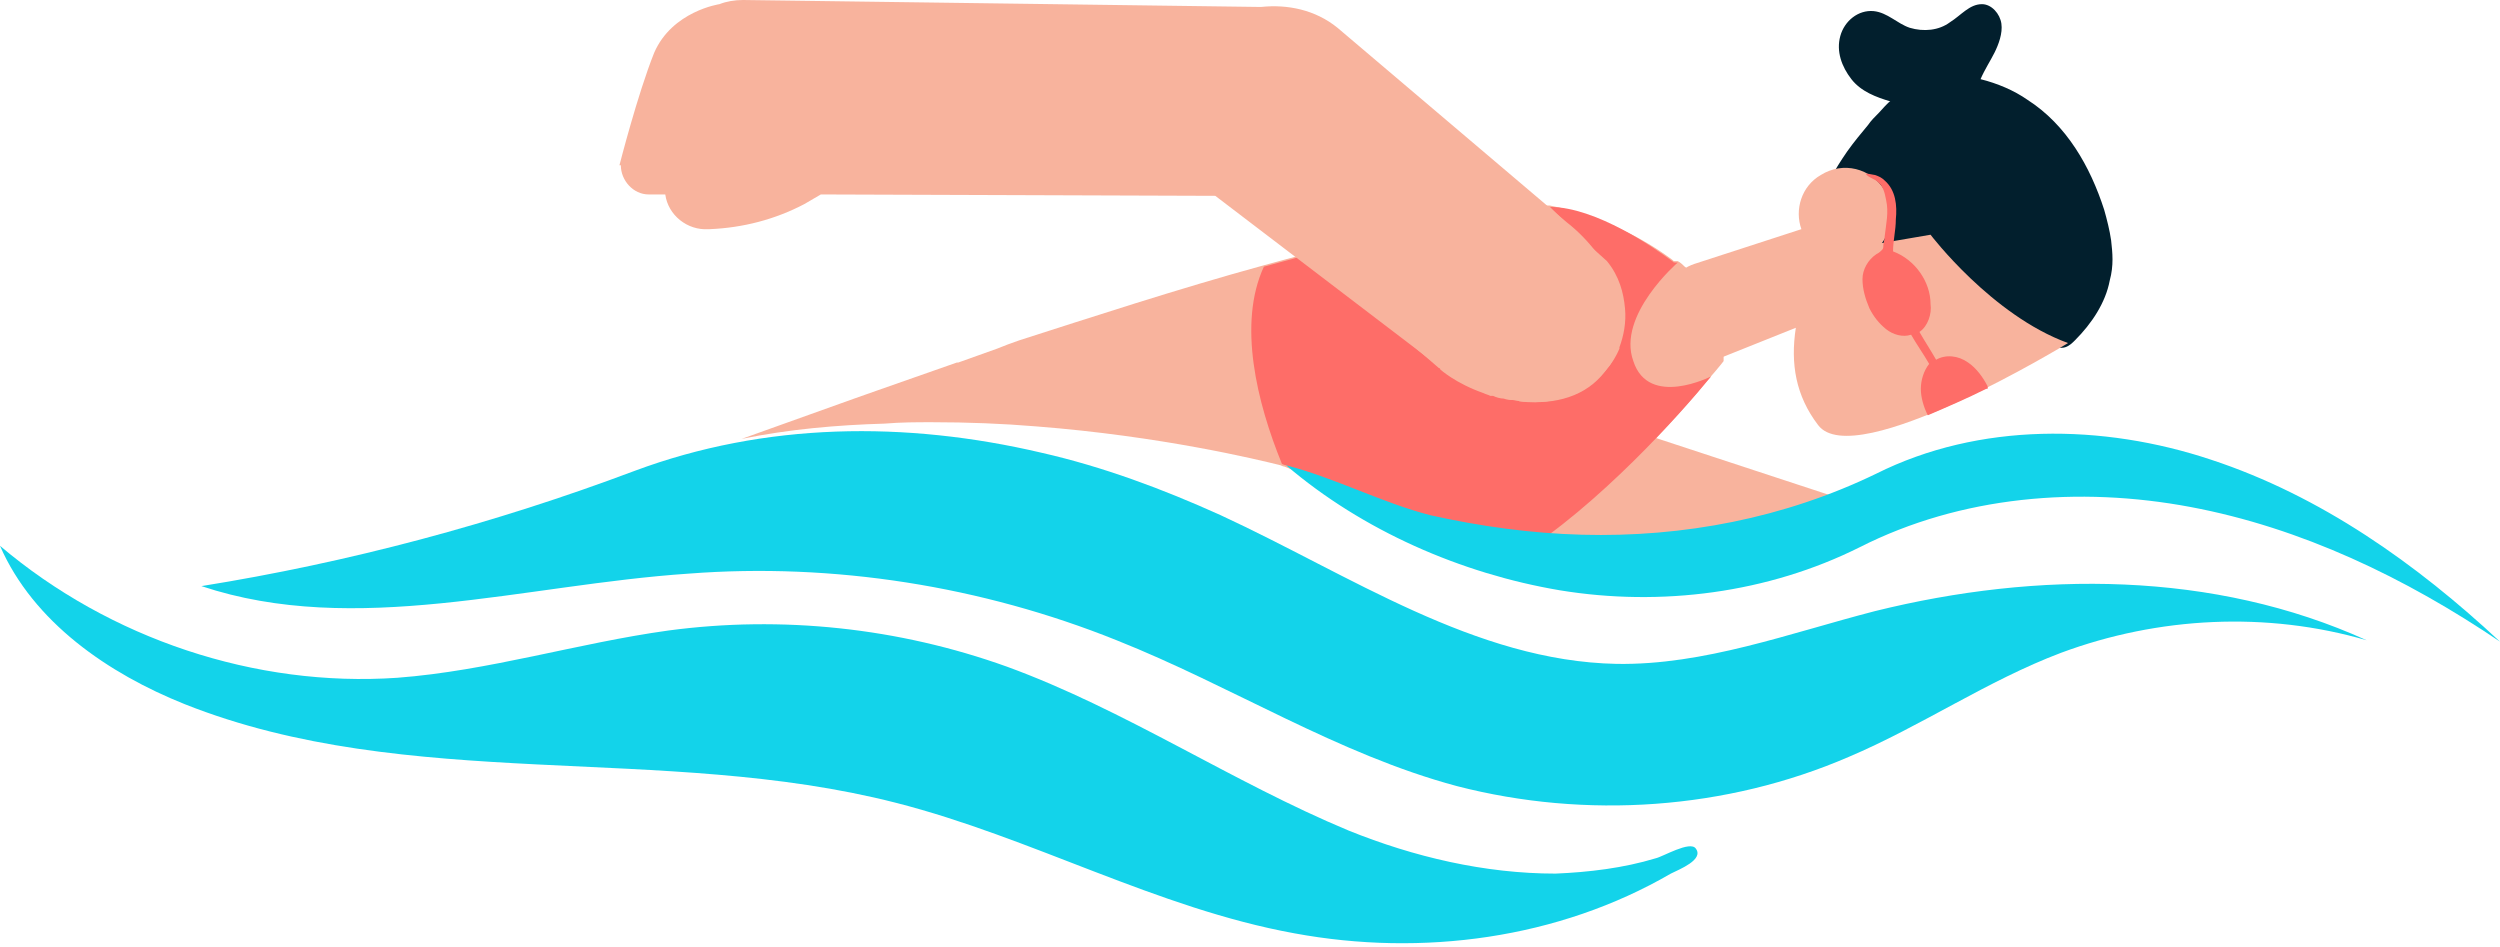 <?xml version="1.0" encoding="utf-8"?>
<!-- Generator: Adobe Illustrator 23.0.1, SVG Export Plug-In . SVG Version: 6.00 Build 0)  -->
<svg version="1.1" id="Layer_1" xmlns="http://www.w3.org/2000/svg" xmlns:xlink="http://www.w3.org/1999/xlink" x="0px" y="0px"
	 viewBox="0 0 180 68.2" style="enable-background:new 0 0 180 68.2;" xml:space="preserve">
<style type="text/css">
	.st0{fill:#F8B39D;}
	.st1{fill:#021F2D;}
	.st2{fill:#FE6D68;}
	.st3{fill:#13D3EA;}
</style>
<path class="st0" d="M124.1,25.6l-0.9-4.7c0,0-0.7-0.8-1.9-1.7c-0.1-0.1-0.3-0.3-0.5-0.4h-0.1c-0.1,0-0.1,0-0.1,0
	c-0.1,0-0.1,0-0.2-0.1c-2-1.5-5.2-3.2-8.8-3.9c-0.1,0-0.1,0-0.2,0c-2.6-0.4-9.5,1.2-17.3,3.4l-0.9,0.3L91,19.1
	c-6.2,1.7-12.6,3.8-17.6,5.4c-0.6,0.2-1.1,0.4-1.6,0.6l0,0l-2.8,1c0,0,0,0-0.1,0c0,0,0,0,0,0l-5.7,2l0,0l0,0l-1.7,0.6c0,0,0,0,0,0
	l-8.1,2.9c3.4-0.7,6.9-1,10.3-1.1c1.2-0.1,2.3-0.1,3.4-0.1c2.6,0,5.1,0.1,7.5,0.3c9,0.7,16,2.4,17.6,2.8c0.2,0.1,0.3,0.1,0.3,0.1
	l15.8,6.6c0,0,0.3,0,0.8,0c5.9-3.7,11.8-10.3,14-13c0.7-0.8,1-1.2,1-1.2L124.1,25.6z"/>
<path class="st0" d="M118.2,31.2l13.7,4.5l-4.1,3.6c0,0-8.2,1.3-9.2,1.3s-2.9,1-4.4,0c-1.6-1-5-2-5.2-3.2S118.2,31.2,118.2,31.2z"/>
<path class="st1" d="M152,17.3c-0.1-0.7-0.3-1.5-0.5-2.2c-1-3.1-2.7-6.1-5.5-7.9c-1-0.7-2.2-1.2-3.4-1.5c0.3-0.7,0.7-1.3,1-1.9
	c0.3-0.6,0.6-1.4,0.5-2.1c-0.1-0.7-0.7-1.4-1.4-1.4c-0.9,0-1.5,0.8-2.3,1.3c-0.8,0.6-1.9,0.7-2.9,0.4c-0.9-0.3-1.6-1.1-2.6-1.2
	c-1.1-0.1-2.1,0.7-2.4,1.8c-0.3,1.1,0.1,2.2,0.8,3.1s1.8,1.3,2.8,1.6c-0.1,0-0.7,0.7-0.8,0.8c-0.3,0.3-0.6,0.6-0.8,0.9
	c-0.5,0.6-1,1.2-1.5,1.9c-0.9,1.3-1.7,2.7-2.2,4.2c-0.2,0.4-0.5,1-0.4,1.4c0.1,0.4,0.3,0.9,0.6,1.2c0.6,0.7,1.5,1.2,2.3,1.7
	c1.3,0.7,2.6,1.3,3.9,1.9c2.1,1,4.3,2,6.5,2.7c1.3,0.5,2.6,0.9,4,1c0.3,0,0.7,0.1,1,0c0.3-0.1,0.5-0.3,0.7-0.5
	c1.2-1.2,2.2-2.7,2.5-4.3C152.2,19.1,152.1,18.2,152,17.3z"/>
<path class="st0" d="M64.5,27.7C64.5,27.7,64.5,27.7,64.5,27.7c0.2,0,0.2,0,0.3-0.1c0.1,0,0.1,0,0.2-0.1c0,0,0.1,0,0.2,0
	s0.2-0.1,0.3-0.1l0,0c0.1,0,0.1,0,0.2-0.1c0.1,0,0.1,0,0.2-0.1"/>
<path class="st0" d="M139,16.9c0,0-1.2,0.2-3.5,0.6c0.8-1.1,0.9-2.6,0.2-3.8c-1-1.6-3-2.1-4.6-1.1c-1.4,0.8-1.9,2.5-1.4,3.9L122,19
	c-0.6,0.2-1.2,0.6-1.6,1.1c-0.8,1-2.2,2.9-2.5,4.7c-0.3,1.6,1.4,2.8,2.9,2.2l8.5-3.4c-0.4,2.6,0,4.9,1.6,7c2.6,3.5,18-5.9,18-5.9
	C143.4,22.7,139,16.9,139,16.9z"/>
<path class="st2" d="M123.2,27.1c-2.2,2.7-8.1,9.3-14,13c-0.5,0-0.8,0-0.8,0l-15.8-6.6c0,0-0.1,0-0.3-0.1C90.5,29,89.1,23.3,91,19.2
	l2.2-0.6l0.9-0.3l9.5,8.2c0,0,0.1,0,0.1,0.1c0,0,1.1,1,3.1,1.7c0.2,0.1,0.3,0.1,0.5,0.2c0.1,0,0.1,0,0.2,0c0.2,0.1,0.5,0.2,0.8,0.2
	c0.2,0.1,0.5,0.1,0.7,0.1c0.1,0,0.3,0,0.4,0.1c3.2,0.4,6.1-1.2,7.2-3.8c0,0,0,0,0-0.1c0.3-0.8,0.5-1.8,0.4-2.8
	c-0.1-1.1-0.4-2.3-1.3-3.4l-1-0.9l0,0l-2.1-2l0,0l-1-1c3.3,0,7.6,3,8.8,3.9c0.1,0.1,0.1,0.1,0.2,0.1c0,0,0,0,0.1,0h0.1
	c0,0-4.4,3.8-3.2,7.1C118.7,29.4,123.2,27.1,123.2,27.1z"/>
<path class="st0" d="M112.8,16L96.3,2c-1.6-1.3-3.6-1.7-5.5-1.5c0,0-0.1,0-0.1,0L53.5,0c-0.6,0-1.2,0.1-1.7,0.3l0,0
	c0,0-3.4,0.5-4.7,3.5c-1.2,3-2.5,8.1-2.5,8.1l0.1,0c0,0,0,0,0,0c0,1.1,0.9,2.1,2,2.1l1.2,0c0.2,1.5,1.6,2.6,3.1,2.5h0.1
	c2.4-0.1,4.7-0.7,6.8-1.8l1.2-0.7l28.4,0.1l16,12.2c3.6,3,9.8,4,12.3,0.1l0.1-0.1C118.1,22.9,116,18.5,112.8,16z"/>
<path class="st2" d="M143.1,27.8c-0.3-0.6-0.8-1.3-1.4-1.7c-0.7-0.5-1.6-0.6-2.3-0.2c-0.4-0.7-0.8-1.3-1.2-2c0.6-0.4,0.9-1.3,0.8-2
	c0-1.6-1.1-3.2-2.7-3.8c0-0.8,0.2-1.5,0.2-2.3c0.1-1,0-2.1-0.8-2.8c-0.2-0.2-0.4-0.3-0.7-0.4c-0.1,0-0.8-0.2-0.6,0s0.6,0.3,0.8,0.5
	c0.4,0.3,0.5,0.8,0.6,1.3c0.2,0.9,0,1.7-0.1,2.6c0,0.2-0.1,0.5-0.1,0.7c0,0.1,0,0.2-0.1,0.3c-0.1,0.1-0.2,0.2-0.4,0.3
	c-0.6,0.4-1,1.1-1,1.8c0,0.7,0.2,1.4,0.5,2.1c0.3,0.6,0.7,1.1,1.2,1.5s1.2,0.6,1.8,0.4c0.4,0.7,0.9,1.4,1.3,2.1
	c-0.4,0.5-0.6,1.2-0.6,1.8s0.2,1.3,0.5,1.9c1.4-0.6,2.8-1.2,4.2-1.9C143.2,28,143.1,27.9,143.1,27.8z"/>
<g>
	<path class="st3" d="M0,39.3c2.4,5.5,7.8,9.2,13.3,11.4c16.1,6.4,34.4,2.8,51.2,7.1c9.8,2.5,18.8,7.6,28.7,9.4
		c9.2,1.7,19,0.4,27.1-4.3c0.6-0.3,2.4-1,1.8-1.8c-0.4-0.6-2.4,0.6-2.9,0.7c-2.3,0.7-4.8,1-7.2,1.1c-5.1,0-10.2-1.2-14.9-3.1
		C88.7,56.3,81,51.1,72.5,48c-7.8-2.8-16.2-3.7-24.4-2.6c-6.5,0.9-12.9,2.9-19.5,3.4C18.4,49.5,7.9,46,0,39.3z"/>
	<path class="st3" d="M14.5,42.2c10.6-1.7,21.1-4.5,31.2-8.3c9.4-3.5,19.5-3.6,29.3-1.3c4.4,1,8.7,2.6,12.9,4.5
		c9.3,4.3,18.3,10.5,28.5,10.7c6.3,0.1,12.4-2.2,18.6-3.8c11.7-2.9,24.4-2.9,35.4,2.1c-7.2-2.1-15-1.7-22,0.9
		c-5.3,2-10.1,5.3-15.3,7.5c-8.8,3.8-18.9,4.5-28.2,2.1c-8.6-2.3-16.2-7.2-24.5-10.5c-9.7-3.9-20.4-5.6-30.8-4.8
		C37.7,42.1,25.6,45.9,14.5,42.2z"/>
	<path class="st3" d="M92.6,33.5c5.5,4.7,12.6,7.8,19.7,9c7.3,1.2,15,0.2,21.6-3.1c7.3-3.7,15.8-4.4,23.8-2.9s15.5,5.1,22.3,9.7
		c-6-5.6-12.9-10.5-20.8-13.1c-7.8-2.6-16.7-2.7-24.1,1c-6.6,3.2-13.9,4.6-21.2,4.4c-3.7-0.1-7.3-0.6-10.9-1.4
		C99.5,36.2,96.1,34.4,92.6,33.5z"/>
</g>
</svg>
